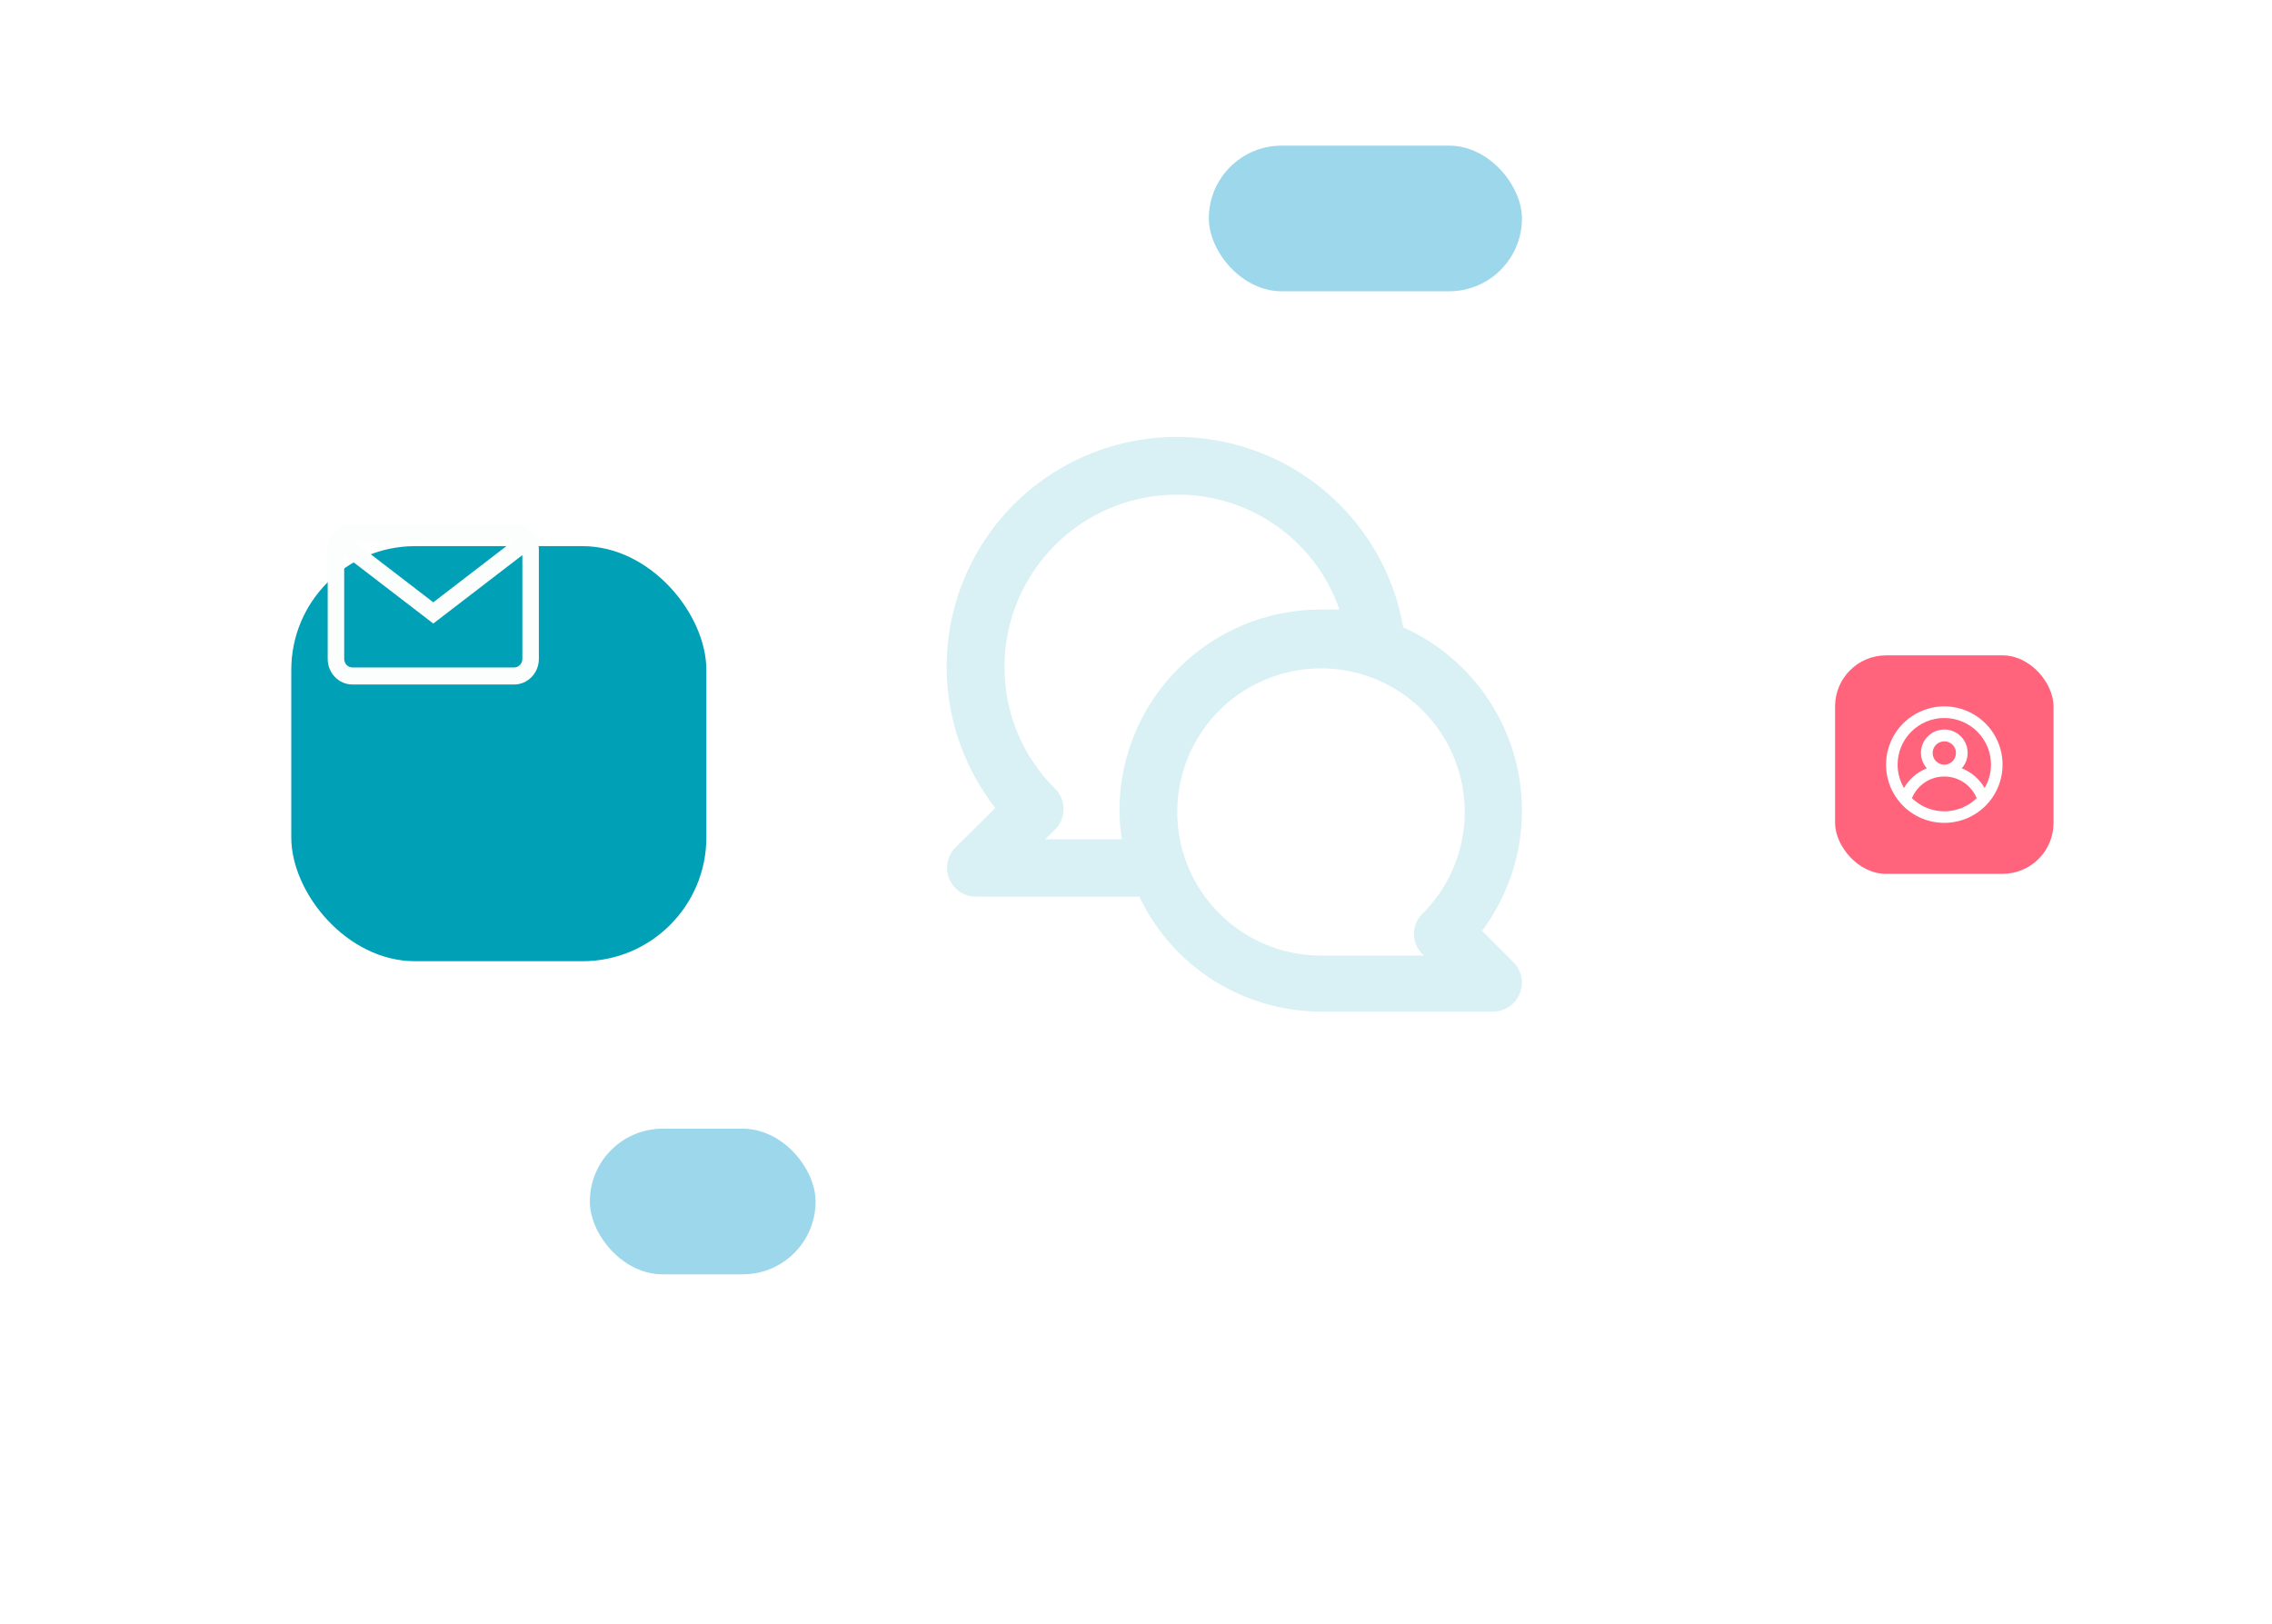 <svg width="312" height="223" viewBox="0 0 312 223" fill="none" xmlns="http://www.w3.org/2000/svg">
<g filter="url(#filter0_d)">
<rect x="53" y="30" width="214" height="133" rx="30" fill="white"/>
</g>
<g filter="url(#filter1_d)">
<rect x="31" y="55" width="57" height="57" rx="17" fill="#00A0B6"/>
</g>
<rect x="209" y="40" width="43" height="20" rx="10" transform="rotate(-180 209 40)" fill="#9CD7EB"/>
<rect x="112" y="175" width="31" height="20" rx="10" transform="rotate(-180 112 175)" fill="#9CD7EB"/>
<rect x="252" y="90" width="30" height="30" rx="7" fill="#FF647C"/>
<path fill-rule="evenodd" clip-rule="evenodd" d="M203.515 127.834C208.526 121.123 210.219 112.503 208.116 104.399C206.013 96.295 200.342 89.582 192.698 86.149C190.447 73.207 180.404 63.014 167.487 60.558C154.57 58.102 141.482 63.898 134.629 75.108C127.776 86.318 128.592 100.597 136.679 110.955L131.192 116.397C130.072 117.531 129.744 119.227 130.363 120.696C130.968 122.168 132.401 123.133 133.995 123.141H156.457C161.023 132.756 170.715 138.893 181.368 138.915H205.055C206.648 138.908 208.081 137.943 208.687 136.47C209.305 135.002 208.978 133.306 207.858 132.172L203.515 127.834ZM153.733 111.309C153.739 112.63 153.844 113.948 154.049 115.253H143.509L144.89 113.912C145.638 113.172 146.058 112.164 146.058 111.112C146.058 110.061 145.638 109.053 144.89 108.312C140.421 103.896 137.917 97.87 137.942 91.591C137.942 78.522 148.547 67.928 161.629 67.928C171.68 67.868 180.651 74.213 183.934 83.703H181.368C166.106 83.703 153.733 96.063 153.733 111.309ZM195.541 131.225L195.344 131.028C194.59 130.29 194.164 129.282 194.159 128.228C194.174 127.188 194.6 126.196 195.344 125.468C202.01 118.825 203.052 108.403 197.831 100.575C192.611 92.746 182.583 89.691 173.878 93.278C165.173 96.864 160.216 106.093 162.038 115.322C163.86 124.55 171.953 131.209 181.369 131.225H195.541Z" fill="#D9F1F4"/>
<path fill-rule="evenodd" clip-rule="evenodd" d="M259.675 101.792C260.951 98.886 263.824 97.006 267 97C270.176 97.006 273.049 98.886 274.325 101.792C275.601 104.698 275.038 108.083 272.891 110.422C271.374 112.065 269.238 113 267 113C264.762 113 262.626 112.065 261.109 110.422C258.962 108.083 258.399 104.698 259.675 101.792ZM262.552 109.613C263.745 110.766 265.34 111.412 267 111.415C268.66 111.412 270.255 110.766 271.448 109.613C270.707 107.811 268.95 106.634 267 106.634C265.05 106.634 263.293 107.811 262.552 109.613ZM265.397 103.407C265.397 102.522 266.115 101.805 267 101.805C267.885 101.805 268.603 102.522 268.603 103.407C268.603 104.291 267.885 105.008 267 105.008C266.115 105.008 265.397 104.291 265.397 103.407ZM269.405 105.505C270.72 106.036 271.822 106.988 272.538 108.212C273.109 107.24 273.411 106.135 273.412 105.008C273.412 101.47 270.541 98.602 267 98.602C263.459 98.602 260.588 101.47 260.588 105.008C260.589 106.135 260.891 107.24 261.462 108.212C262.178 106.988 263.28 106.036 264.595 105.505C263.459 104.217 263.541 102.263 264.781 101.074C266.021 99.885 267.979 99.885 269.219 101.074C270.459 102.263 270.541 104.217 269.405 105.505Z" fill="white"/>
<path fill-rule="evenodd" clip-rule="evenodd" d="M48.398 72H70.602C72.475 72 74 73.575 74 75.511V90.489C74 92.425 72.475 94 70.602 94H48.398C46.525 94 45 92.425 45 90.489V75.511C45 73.575 46.525 72 48.398 72ZM70.602 91.66C71.226 91.66 71.734 91.135 71.734 90.489V76.229L59.501 85.629L47.266 76.228V90.489C47.266 91.135 47.774 91.66 48.398 91.66H70.602ZM48.605 74.34L59.501 82.712L70.395 74.34H48.605Z" fill="#FCFDFD"/>
<defs>
<filter id="filter0_d" x="8" y="0" width="304" height="223" filterUnits="userSpaceOnUse" color-interpolation-filters="sRGB">
<feFlood flood-opacity="0" result="BackgroundImageFix"/>
<feColorMatrix in="SourceAlpha" type="matrix" values="0 0 0 0 0 0 0 0 0 0 0 0 0 0 0 0 0 0 127 0"/>
<feOffset dy="15"/>
<feGaussianBlur stdDeviation="22.5"/>
<feColorMatrix type="matrix" values="0 0 0 0 0.72 0 0 0 0 0.748 0 0 0 0 0.796 0 0 0 0.25 0"/>
<feBlend mode="normal" in2="BackgroundImageFix" result="effect1_dropShadow"/>
<feBlend mode="normal" in="SourceGraphic" in2="effect1_dropShadow" result="shape"/>
</filter>
<filter id="filter1_d" x="0" y="35" width="137" height="137" filterUnits="userSpaceOnUse" color-interpolation-filters="sRGB">
<feFlood flood-opacity="0" result="BackgroundImageFix"/>
<feColorMatrix in="SourceAlpha" type="matrix" values="0 0 0 0 0 0 0 0 0 0 0 0 0 0 0 0 0 0 127 0"/>
<feOffset dx="9" dy="20"/>
<feGaussianBlur stdDeviation="20"/>
<feColorMatrix type="matrix" values="0 0 0 0 0 0 0 0 0 0.352 0 0 0 0 0.429 0 0 0 0.25 0"/>
<feBlend mode="normal" in2="BackgroundImageFix" result="effect1_dropShadow"/>
<feBlend mode="normal" in="SourceGraphic" in2="effect1_dropShadow" result="shape"/>
</filter>
</defs>
</svg>

